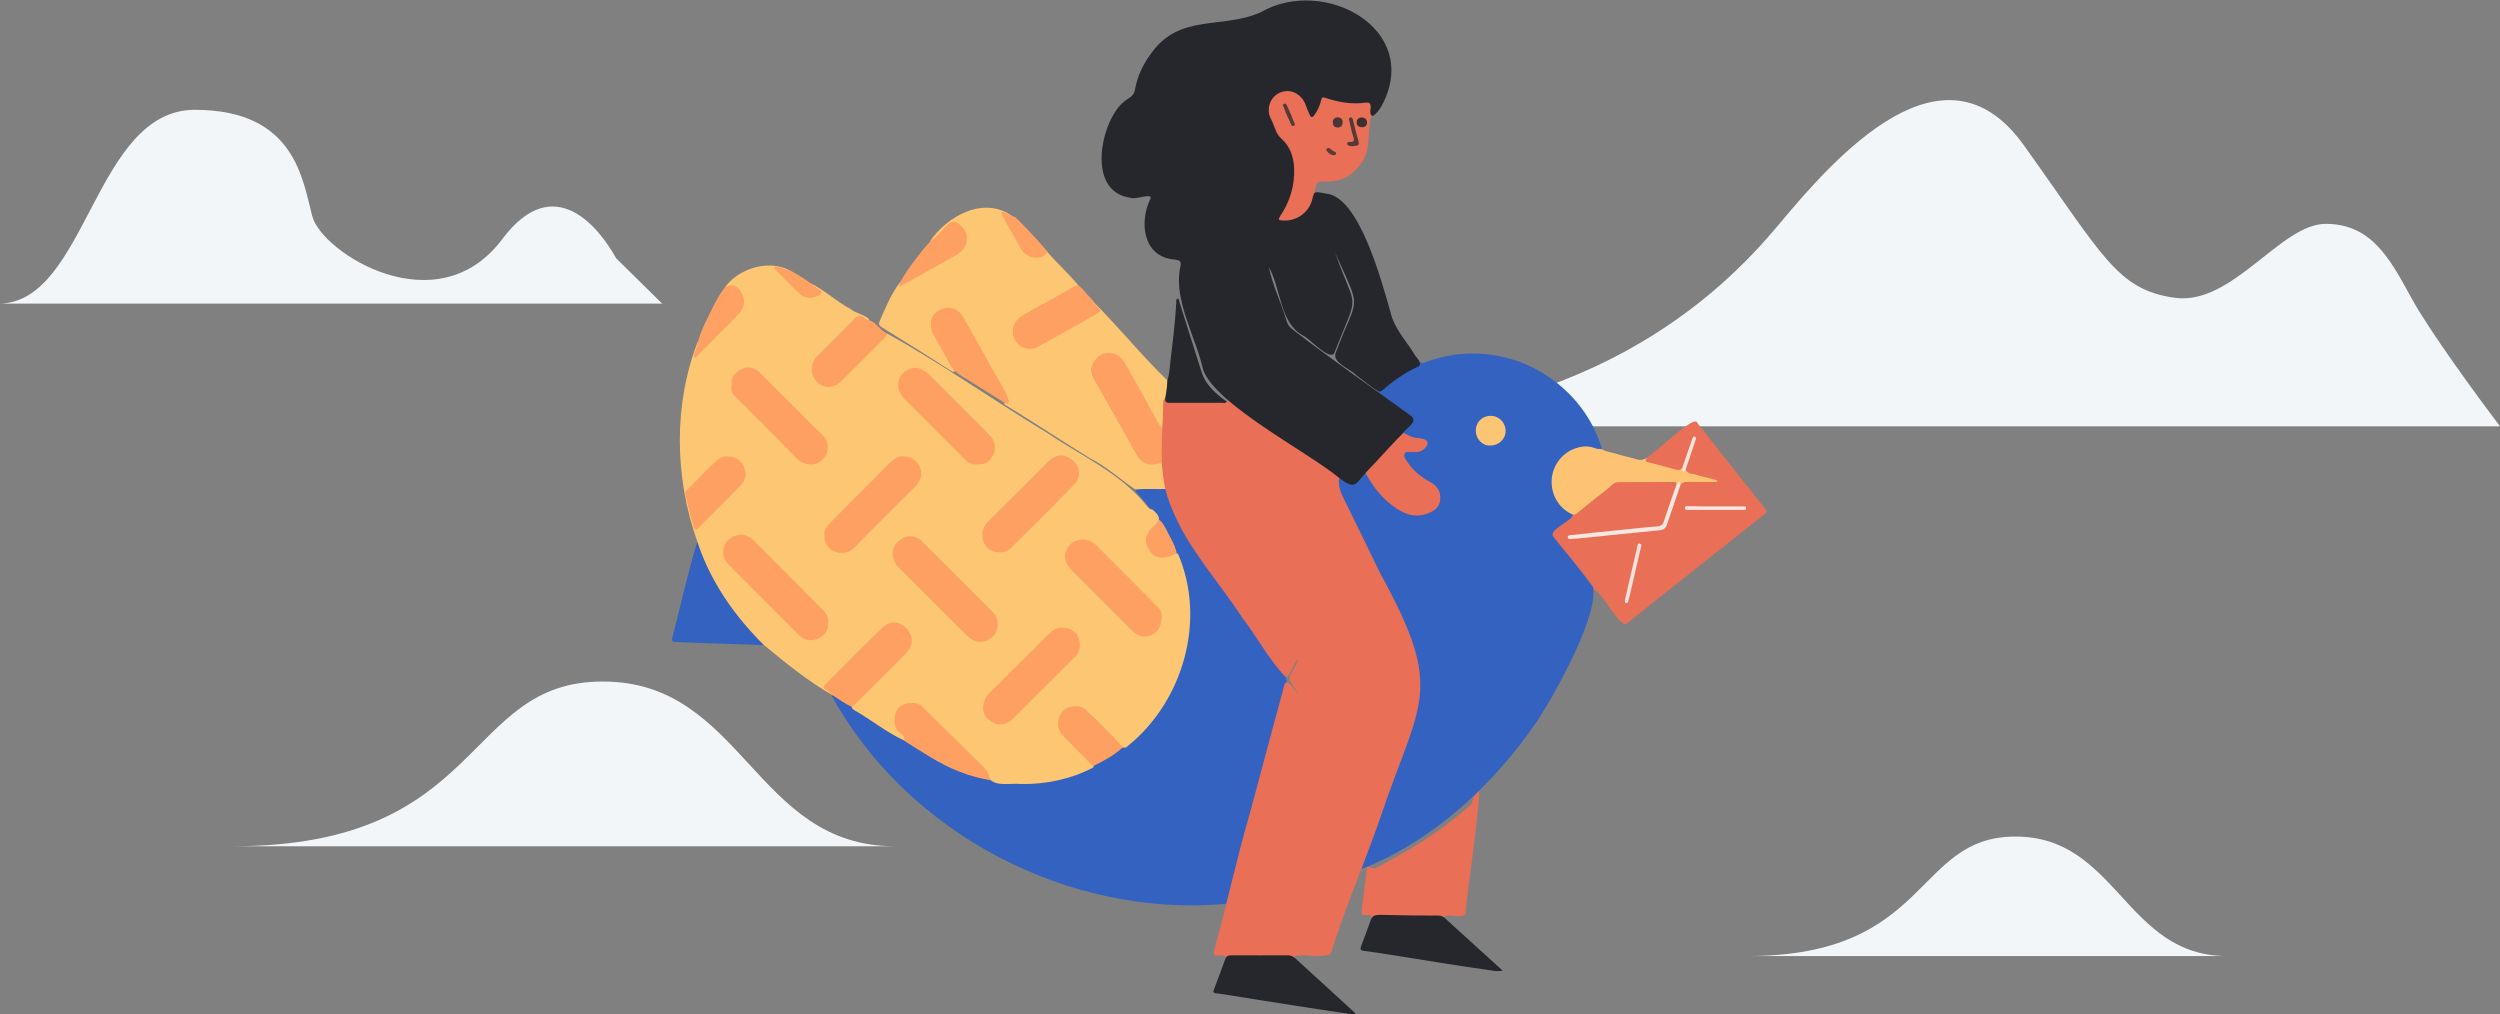 <svg width="774" height="314" viewBox="0 0 774 314" fill="none" xmlns="http://www.w3.org/2000/svg">
<rect x="0" y="0" width="774" height="314" fill="#808080" stroke="none"/>
<path d="M550.896 69.308C533.067 90.703 491.627 132 402 132H774C767.093 122.878 751.931 102.147 746.534 92.196C739.788 79.757 734.005 69.308 720.031 69.308C706.057 69.308 691.119 94.683 673.29 92.196C655.461 89.708 651.124 79.259 626.549 44.928C601.974 10.596 568.725 47.913 550.896 69.308Z" fill="#F3F6F9"/>
<path d="M60.338 34C29.232 34 26.983 93.298 0 94H205L190.759 79.965C185.762 70.959 171.72 52.386 155.53 74C135.292 101.018 99.689 78.21 96.691 66.983C93.693 55.754 91.444 34 60.338 34Z" fill="#F3F6F9"/>
<path d="M624 259C592.5 259 598 296 541 296H689.5C658 296 655.5 259 624 259Z" fill="#F3F6F9"/>
<path d="M186.604 211C143.11 211 150.704 262 72 262H277.045C233.551 262 230.099 211 186.604 211Z" fill="#F3F6F9"/>
<g clip-path="url(#clip0)">
<path d="M423.179 268.544C424.266 268 425.3 269.415 426.333 268.598C429.813 266.747 433.185 264.788 436.61 262.828C443.245 258.908 449.444 254.39 455.208 249.273C455.426 249.055 455.698 248.783 455.752 248.511C455.915 246.932 456.948 245.898 458.036 244.863C457.22 257.547 454.991 270.123 453.686 282.752C453.468 284.821 447.595 282.48 446.997 284.059C441.341 284.113 435.468 283.95 429.759 283.787C427.91 283.732 426.007 283.406 424.484 284.821C424.919 283.678 424.593 283.242 423.288 283.297C421.547 283.351 421.493 283.297 421.656 281.555C422.037 277.145 422.853 272.845 423.179 268.544Z" fill="#E97057"/>
<path d="M424.429 284.767C424.973 283.188 426.224 283.242 427.637 283.242C433.565 283.406 439.492 283.46 445.419 283.46C446.018 283.46 446.507 283.678 446.996 283.95C453.087 289.448 459.123 295.001 465.213 300.499C463.31 300.935 461.624 300.39 459.939 300.173C455.316 299.574 450.749 298.812 446.126 298.104C440.906 297.287 435.685 296.416 430.465 295.6C427.746 295.164 425.027 294.729 422.308 294.402C421.112 294.239 421.057 293.858 421.438 292.824C422.471 290.211 423.396 287.489 424.429 284.767Z" fill="#25272D"/>
<path d="M421.547 268.98C425.408 255.86 430.792 243.176 435.142 230.22C441.015 217.427 440.852 203.436 433.565 191.242C429.704 183.457 425.952 175.618 422.146 167.779C420.079 161.791 412.956 153.571 414.533 147.528C420.188 150.903 417.85 150.468 422.635 146.167C435.795 167.942 450.423 157.272 443.843 150.522C440.417 148.072 436.447 146.004 434.707 141.921C432.858 137.62 441.559 141.376 441.45 137.076C440.254 135.007 436.121 136.422 434.109 133.809C434.762 132.013 439.166 130.38 436.284 128.692C433.021 126.406 430.031 123.629 426.605 121.615C426.333 121.234 426.496 121.016 426.877 120.853C427.91 120.799 428.399 119.928 429.052 119.329C432.043 116.825 435.251 114.756 438.786 113.177C439.275 112.96 439.547 112.579 439.601 112.034C440.254 112.633 440.961 112.306 441.613 112.034C447.541 109.911 453.631 108.986 459.939 109.639C476.47 111.109 491.207 122.922 495.938 138.872C495.177 139.253 494.416 139.199 493.709 138.872C482.887 135.116 475.6 152.101 485.824 158.143C486.911 158.688 487.564 159.831 486.313 160.593C485.225 162.172 479.788 164.132 481.473 166.2C485.389 170.827 488.978 175.727 492.839 180.409C496.373 188.52 480.984 215.63 475.709 223.524C462.549 242.632 444.713 259.399 423.233 268.381C422.635 268.653 422.091 268.816 421.547 268.98Z" fill="#3362C1"/>
<path d="M456.893 133.211C456.947 130.653 458.959 128.693 461.515 128.747C464.179 128.747 466.191 130.925 466.137 133.538C466.083 136.042 463.907 138.002 461.243 137.947C458.796 137.947 456.893 135.824 456.893 133.211Z" fill="#FBC573"/>
<path d="M493.981 182.859C490.011 177.088 485.335 171.753 480.984 166.255C479.081 164.023 486.531 161.573 487.02 159.287C491.969 156.13 495.939 150.849 501.376 148.835C506.869 148.835 512.361 148.835 517.799 148.835C519.213 148.835 519.376 149.053 519.213 150.414C517.146 154.388 517.364 163.315 511.98 163.642C503.443 164.404 494.797 165.003 486.368 166.31C495.449 165.874 504.53 164.622 513.612 163.805C517.038 163.207 518.017 153.244 519.865 150.141C521.932 147.365 527.261 149.434 530.415 148.78C516.385 145.623 523.019 146.331 524.379 135.715C522.802 138.274 522.258 146.44 518.832 145.677C517.418 144.915 506.978 143.935 509.86 141.649C512.198 140.56 524.868 127.931 525.466 130.925C532.373 139.635 539.279 148.345 546.131 157.055C547.218 158.416 547.273 158.47 545.913 159.505C531.938 170.61 517.908 181.607 503.987 192.767C502.029 195.543 496.374 183.893 493.981 182.859Z" fill="#E97057"/>
<path d="M518.941 150.305C519.159 149.542 519.05 149.216 518.071 149.216C512.416 149.27 506.76 149.216 501.105 149.27C499.637 149.27 498.766 150.522 497.733 151.339C494.525 153.789 491.371 156.347 488.217 158.906C487.836 159.232 487.456 159.396 486.966 159.341C482.725 157.49 480.278 153.408 480.386 148.889C480.495 144.643 483.16 140.451 487.619 138.873C489.74 138.11 491.697 137.947 493.818 138.764C494.471 139.036 495.232 138.981 495.939 139.09C497.244 139.907 498.821 139.961 500.235 140.451C502.41 141.159 504.748 141.594 506.923 142.248C508.065 142.629 508.935 142.248 509.914 141.758C509.316 142.411 509.316 142.901 510.349 143.119C513.177 143.826 516.059 144.643 518.887 145.405C519.866 145.677 520.627 145.351 521.062 144.371C521.497 144.643 521.116 145.514 521.878 145.46C522.639 146.929 524.162 146.603 525.358 147.038C527.424 147.8 529.708 147.909 531.829 148.889C531.394 149.379 530.905 149.216 530.524 149.216C527.751 149.216 525.032 149.27 522.258 149.216C521.279 149.216 520.627 149.434 520.192 150.25C519.757 149.488 519.376 150.468 518.941 150.305Z" fill="#FDC372"/>
<path d="M518.942 150.305C519.051 150.196 519.214 150.087 519.323 149.923C519.486 149.651 519.486 149.107 519.975 149.27C520.465 149.434 520.193 149.869 520.247 150.196C518.888 154.224 517.474 158.253 516.114 162.335C515.734 163.533 515.027 164.077 513.722 164.186C506 164.894 498.278 165.765 490.556 166.527C489.197 166.69 487.837 166.745 486.532 166.854C486.097 166.908 485.499 167.017 485.39 166.418C485.281 165.711 485.988 165.711 486.423 165.656C488.816 165.384 491.154 165.166 493.547 164.894C498.767 164.35 503.933 163.86 509.154 163.315C510.459 163.206 511.764 163.043 513.069 162.989C514.157 162.934 514.755 162.499 515.136 161.41C516.332 157.763 517.637 154.006 518.942 150.305Z" fill="#FBE7E2"/>
<path d="M503.062 185.798C503.498 183.947 503.933 182.042 504.368 180.137C505.183 176.544 506.053 172.951 506.869 169.358C506.978 168.814 506.978 168.106 507.739 168.324C508.392 168.487 508.12 169.086 508.011 169.576C507.032 173.767 506.053 178.014 505.075 182.205C504.803 183.457 504.476 184.764 504.15 186.016C504.041 186.397 503.987 186.724 503.498 186.724C503.063 186.724 503.117 186.288 503.062 185.798Z" fill="#FAE1DC"/>
<path d="M531.122 156.783C533.95 156.783 536.723 156.783 539.551 156.783C539.986 156.783 540.584 156.619 540.584 157.327C540.584 158.035 539.986 157.871 539.551 157.871C533.95 157.871 528.294 157.871 522.693 157.871C522.258 157.871 521.66 157.926 521.66 157.273C521.66 156.565 522.258 156.728 522.693 156.728C525.467 156.783 528.294 156.783 531.122 156.783Z" fill="#FCE7E1"/>
<path d="M521.878 145.405C521.606 145.568 521.497 146.113 521.008 145.841C520.682 145.623 520.899 145.296 520.953 144.97C521.008 144.752 521.008 144.534 521.008 144.316C521.987 141.486 522.966 138.655 523.944 135.824C524.053 135.497 524.216 134.953 524.76 135.225C525.249 135.443 525.086 135.878 524.923 136.314C523.944 139.308 522.911 142.357 521.878 145.405Z" fill="#FAE3DD"/>
<path d="M398.326 211.164C392.127 234.028 386.091 256.947 379.729 279.811C331.114 284.275 280.976 258.254 257.43 215.302C259.333 215.302 262.106 217.588 263.683 218.84C268.741 222.542 274.178 225.591 279.399 229.02C285.326 231.307 290.166 236.152 296.311 238.22C299.574 239.853 303.326 240.126 306.534 241.541C341.337 248.346 373.747 216.282 367.113 181.278C365.318 170.445 359.336 160.482 351.941 152.534C349.276 150.139 360.478 150.792 361.185 151.446C364.72 165.382 374.78 175.997 382.556 187.647C386.2 192.873 389.789 198.099 393.486 203.271C394.792 205.938 398.381 208.116 398.326 211.164Z" fill="#3362C1"/>
<path d="M215.885 167.668C220.453 179.699 227.957 190.369 236.386 199.732C227.25 199.351 218.114 199.188 209.033 198.752C208.163 198.752 207.891 198.371 208.108 197.609C210.719 187.647 212.894 177.521 215.885 167.668Z" fill="#3362C1"/>
<path d="M215.885 167.668C208.816 147.799 208.435 125.098 216.157 105.446C216.81 107.133 215.396 108.331 215.178 110.291C218.659 105.935 229.698 98.151 229.97 93.306C229.806 90.312 227.251 87.644 224.314 89.114C228.556 83.126 237.8 80.241 244.434 83.67C243.184 84.487 241.824 82.908 240.519 82.963C240.247 83.453 240.628 83.616 240.845 83.779C244.435 86.501 247.371 93.251 252.7 91.4C255.909 90.148 251.069 89.277 250.96 87.699C255.31 89.822 259.008 93.36 263.358 95.701C264.609 96.899 268.905 97.824 269.177 99.185C267.6 99.566 266.404 97.062 264.935 98.859C261.075 102.724 257.268 106.534 253.407 110.399C250.634 113.23 251.504 117.966 255.365 119.218C259.117 120.307 261.292 116.551 263.685 114.373C267.274 110.617 271.298 107.188 274.561 103.214C291.473 112.523 307.623 124.009 324.318 134.08C334.813 141.211 346.994 146.492 355.042 156.618C355.477 157.216 355.966 157.706 356.782 157.761C361.459 161.463 356.836 162.551 355.422 166.144C354.607 168.757 356.728 172.024 359.501 172.241C361.404 172.895 363.036 170.88 364.721 171.479C373.531 191.894 366.353 217.044 349.278 230.871C348.353 231.96 347.211 231.47 346.504 230.436C341.828 227.17 336.716 216.445 330.245 219.875C323.393 225.645 334.432 231.579 337.749 235.934C338.184 236.37 338.946 236.751 338.456 237.622C331.659 241.215 323.828 242.848 316.161 242.739C313.115 242.358 308.167 243.719 306.209 240.942C305.992 239.581 305.176 238.547 304.252 237.622C297.944 231.361 291.744 225.046 285.328 218.949C280.869 215.139 274.724 221.508 278.422 225.917C278.911 226.952 281.467 228.149 280.216 229.347C274.832 227.061 269.993 222.978 264.772 220.038C264.337 219.766 263.793 219.494 263.685 218.895C266.621 213.995 283.098 202.455 281.793 197.555C281.14 192.928 275.431 191.785 272.712 195.323C267.383 200.658 262.108 205.939 256.779 211.274C254.06 213.397 257.812 213.233 257.866 215.302C250.307 211.001 243.184 205.231 236.495 199.678C227.305 190.641 219.855 179.863 215.885 167.668Z" fill="#FDC672"/>
<path d="M224.313 89.115C226.162 87.699 228.174 88.189 229.479 90.475C230.73 92.653 230.676 95.103 228.881 97.008C226.108 99.948 223.171 102.779 220.343 105.664C218.821 107.188 217.407 108.712 215.884 110.182C215.667 110.4 215.395 110.89 215.014 110.672C214.634 110.4 214.797 109.91 214.96 109.529C215.449 108.168 216.048 106.861 216.211 105.392C217.135 102.125 218.712 99.131 220.235 96.083C221.377 93.687 222.627 91.292 224.313 89.115Z" fill="#FEA162"/>
<path d="M250.96 87.698C251.775 88.515 252.754 89.059 253.733 89.658C254.603 90.203 254.603 90.801 253.787 91.291C251.775 92.543 249.328 92.543 247.534 90.91C244.978 88.569 242.64 86.065 240.247 83.615C240.03 83.398 239.54 83.18 239.758 82.745C239.975 82.309 240.519 82.527 240.9 82.581C242.15 82.799 243.184 83.67 244.489 83.615C246.664 84.868 248.893 86.12 250.96 87.698Z" fill="#FEA162"/>
<path d="M256.343 192.819C256.561 195.051 255.364 196.575 253.679 197.501C251.34 198.753 249.056 198.317 247.371 196.63C240.084 189.39 232.851 182.095 225.565 174.8C223.988 173.221 223.335 170.989 224.423 168.594C225.238 166.852 227.631 165.382 229.643 165.546C231.003 165.655 232.253 166.253 233.232 167.233C240.41 174.419 247.588 181.55 254.712 188.791C255.799 189.88 256.561 191.186 256.343 192.819Z" fill="#FEA062"/>
<path d="M281.685 166.036C283.153 165.981 284.349 166.58 285.328 167.505C292.669 174.8 300.011 182.149 307.352 189.499C309.038 191.186 309.364 193.418 308.439 195.596C307.624 197.392 305.34 198.862 303.273 198.699C301.914 198.59 300.663 198.045 299.684 197.065C295.225 192.602 290.766 188.138 286.307 183.728C283.697 181.115 281.087 178.448 278.422 175.889C275.159 172.732 275.812 167.995 280.325 166.253C280.76 166.036 281.25 166.09 281.685 166.036Z" fill="#FEA062"/>
<path d="M302.511 143.77C300.934 143.987 299.683 143.225 298.595 142.082C292.451 135.931 286.306 129.779 280.161 123.627C277.986 121.45 277.496 119.272 278.747 116.55C279.454 115.026 282.554 113.284 284.511 114.046C285.925 114.591 287.121 115.353 288.155 116.442C294.136 122.43 300.118 128.418 306.1 134.406C308.221 136.529 308.764 139.306 306.915 141.81C305.882 143.28 304.414 143.879 302.511 143.77Z" fill="#FEA062"/>
<path d="M309.364 170.989C306.319 170.989 304.307 168.866 304.144 166.035C304.035 164.075 304.742 162.605 306.156 161.244C312.301 155.202 318.337 149.105 324.427 143.008C326.167 141.266 328.234 140.34 330.626 141.538C334.161 143.28 335.357 147.09 332.475 150.085C326.059 156.726 319.479 163.204 312.899 169.737C311.92 170.662 310.669 171.152 309.364 170.989Z" fill="#FEA062"/>
<path d="M226.543 119.273C226.054 116.932 227.522 115.462 229.153 114.482C231.328 113.23 233.558 113.665 235.352 115.462C239.159 119.218 242.911 122.974 246.663 126.731C249.273 129.344 251.829 132.011 254.548 134.57C257.702 137.618 256.288 141.973 252.971 143.443C251.285 144.205 248.403 143.661 246.935 142.191C244.542 139.796 242.204 137.346 239.811 134.951C235.951 131.086 232.09 127.221 228.229 123.355C227.032 122.321 226.054 121.069 226.543 119.273Z" fill="#FEA062"/>
<path d="M359.61 191.35C359.61 194.289 357.87 196.576 355.151 197.011C352.867 197.392 351.235 196.031 349.767 194.507C344.819 189.553 339.924 184.654 334.976 179.7C333.671 178.393 332.311 177.141 331.115 175.726C329.755 174.093 329.212 172.133 330.299 170.064C331.278 168.213 332.746 167.125 335.03 167.07C336.934 167.016 338.347 167.778 339.598 169.03C345.471 174.909 351.398 180.789 357.217 186.722C358.576 188.029 360.099 189.39 359.61 191.35Z" fill="#FEA062"/>
<path d="M255.256 165.763C255.038 163.749 256.397 162.497 257.594 161.299C261.781 157.053 266.023 152.861 270.21 148.669C272.385 146.492 274.451 144.096 276.898 142.137C278.421 140.885 281.412 141.048 283.098 142.409C284.838 143.824 285.762 146.111 284.838 148.452C284.457 149.377 283.913 150.085 283.261 150.738C277.007 156.998 270.645 163.204 264.5 169.574C261.89 172.296 256.669 171.533 255.419 167.559C255.256 166.906 255.31 166.362 255.256 165.763Z" fill="#FEA062"/>
<path d="M329.05 194.343C331.17 194.343 333.4 195.649 333.944 197.5C334.542 199.569 334.542 201.638 332.802 203.38C326.385 209.749 320.077 216.118 313.66 222.487C311.594 224.502 308.984 224.937 306.808 223.358C304.416 221.671 303.872 219.82 304.796 216.935C305.34 215.193 306.972 213.941 308.277 212.634C310.289 210.62 312.301 208.606 314.313 206.591C316.325 204.632 318.337 202.672 320.295 200.712C322.035 199.024 323.612 197.119 325.515 195.595C326.983 194.506 327.201 194.343 329.05 194.343Z" fill="#FEA062"/>
<path d="M263.685 218.84C261.564 217.861 259.661 216.5 257.703 215.193C257.159 214.594 256.616 214.05 255.854 213.669C254.984 213.233 254.767 212.689 255.528 211.872C261.401 206.047 267.165 200.059 273.147 194.343C276.192 191.404 280.053 192.765 281.684 196.085C282.609 197.936 282.446 200.223 280.76 201.965C275.322 207.408 269.884 212.852 264.446 218.296C264.174 218.459 263.902 218.677 263.685 218.84Z" fill="#FEA062"/>
<path d="M306.591 241.541C299.957 240.453 293.866 237.948 288.157 234.464C285.546 232.886 282.991 231.253 280.38 229.619C280.217 229.51 280.163 229.347 280.054 229.184C280.163 227.877 279.021 227.224 278.314 226.625C276.248 224.883 276.628 220.419 278.532 218.841C280.272 217.371 283.752 217.099 285.492 218.732C287.45 220.583 289.299 222.542 291.202 224.393C294.682 227.768 298.162 231.198 301.588 234.628C302.295 235.335 303.002 236.043 303.709 236.751C305.123 238.003 306.374 239.473 306.591 241.541Z" fill="#FEA062"/>
<path d="M269.123 99.131C271.189 99.838 272.222 101.853 274.017 102.887C274.18 102.996 274.398 103.105 274.561 103.214C274.615 103.758 274.343 104.139 273.963 104.52C269.395 109.038 264.936 113.666 260.313 118.13C256.942 121.396 252.755 119.491 251.613 116.061C250.906 113.992 251.395 111.815 253.135 110.127C257.051 106.262 260.966 102.343 264.827 98.423C265.588 97.661 266.349 97.552 267.22 98.151C267.818 98.532 268.361 99.076 269.123 99.131Z" fill="#FEA062"/>
<path d="M225.293 141.32C227.685 141.32 229.262 142.409 230.241 144.369C231.329 146.546 230.894 148.615 229.317 150.248C224.966 154.767 220.453 159.176 216.048 163.64C215.45 164.239 215.069 164.021 214.852 163.368C213.764 159.884 212.948 156.345 212.133 152.807C212.078 152.426 212.187 152.208 212.459 151.936C215.831 148.724 218.876 145.185 222.41 142.191C223.335 141.429 224.368 141.32 225.293 141.32Z" fill="#FEA062"/>
<path d="M347.646 231.361C344.927 233.865 341.719 235.607 338.402 237.186C335.357 234.138 332.311 231.089 329.321 228.04C327.363 226.081 326.982 223.522 328.396 221.018C329.919 218.35 334.323 217.969 336.118 219.711C340.088 223.522 344.003 227.333 347.646 231.361Z" fill="#FEA062"/>
<path d="M358.576 160.646C360.153 161.789 360.86 163.585 361.73 165.218C362.763 167.233 363.96 169.192 364.34 171.479C363.579 171.315 363.09 171.914 362.492 172.132C359.338 173.275 356.891 172.459 355.585 169.954C354.443 167.831 354.335 166.198 356.292 163.803C357.054 162.823 358.522 162.224 358.576 160.646Z" fill="#FEA062"/>
<path d="M361.24 151.392C358.031 151.501 354.768 151.228 351.506 151.555C346.829 148.398 342.533 144.424 337.367 141.811C328.83 136.585 320.455 130.977 311.863 125.751C311.428 125.479 310.776 125.425 310.939 124.608C314.637 124.771 299.084 101.907 298.105 98.75C295.658 92.871 286.305 96.3 288.806 102.506C290.819 106.752 293.537 110.835 295.713 114.918C295.06 115.354 294.571 114.918 294.136 114.646C287.447 110.291 280.65 106.045 273.852 101.853C273.145 101.363 271.786 100.819 272.221 99.73C274.015 95.538 275.81 91.129 278.583 87.481C278.801 87.753 278.801 88.243 279.453 87.862C283.912 84.378 300.335 79.043 298.867 73.218C298.649 71.095 295.55 67.666 293.537 69.843C291.58 71.368 290.112 74.253 287.773 74.96C293.102 66.849 304.794 60.425 313.603 67.067C312.516 67.611 311.7 66.305 310.667 66.196C311.374 69.68 314.582 72.946 315.942 76.43C317.627 79.805 321.869 80.295 324.207 77.954C327.524 81.765 331.44 85.249 334.485 89.114C333.289 88.679 332.364 89.169 331.331 89.713C326.437 93.252 316.975 95.974 314.038 100.927C312.461 105.065 316.975 109.148 320.945 107.079C324.207 105.337 327.416 103.432 330.624 101.635C333.234 100.22 335.79 98.641 338.4 97.226C340.249 96.246 340.249 96.191 338.89 94.722C338.509 94.286 337.802 93.959 338.237 93.143C346.231 101.091 353.355 110.019 361.457 117.803C361.294 119.709 361.185 121.941 360.478 123.683C360.315 126.568 360.37 129.616 359.935 132.611C359.01 132.992 358.793 132.229 358.466 131.631C354.768 125.261 351.288 118.729 347.59 112.36C344.436 106.154 334.974 111.87 338.944 117.531C343.294 125.153 347.59 132.828 351.886 140.45C353.3 142.899 355.53 143.825 358.194 143.063C359.445 142.682 359.608 142.845 359.935 144.533C360.261 146.873 361.022 149.105 361.24 151.392Z" fill="#FDC673"/>
<path d="M338.454 93.143C338.509 94.014 339.324 94.395 339.814 94.94C341.01 96.246 341.065 96.246 339.488 97.172C337.802 98.152 336.062 99.132 334.376 100.111C329.917 102.616 325.458 105.12 320.944 107.569C319.694 108.277 316.811 108.114 315.506 106.807C313.712 105.12 313.277 103.16 313.821 101.091C314.364 98.968 315.996 97.988 317.682 97.063C322.521 94.341 327.415 91.674 332.255 88.897C333.234 88.298 333.941 88.244 334.702 89.061C335.137 89.55 335.627 89.986 336.062 90.476C336.714 91.456 337.693 92.163 338.454 93.143Z" fill="#FEA062"/>
<path d="M287.882 74.961C289.731 73.491 291.362 71.803 292.885 70.007C294.897 67.72 296.474 68.646 298.106 70.551C300.553 73.382 299.356 77.138 296.093 78.935C290.547 82.038 284.946 85.141 279.399 88.298C279.127 88.461 278.855 88.57 278.475 88.734C278.529 88.244 278.583 87.862 278.638 87.481C280.922 83.344 283.858 79.642 286.849 75.995C287.175 75.614 287.556 75.287 287.882 74.961Z" fill="#FEA062"/>
<path d="M324.316 77.9C323.664 79.261 322.087 79.969 320.401 79.751C318.389 79.534 316.921 78.608 315.942 76.757C314.147 73.436 312.244 70.17 310.395 66.849C310.232 66.523 309.743 66.142 310.178 65.761C310.558 65.434 310.993 65.652 311.428 65.924C312.135 66.359 312.897 66.849 313.767 67.013C314.256 67.067 314.528 67.448 314.854 67.72C318.171 70.987 321.325 74.416 324.316 77.9Z" fill="#FEA162"/>
<path d="M360.151 144.587C359.879 143.117 359.227 143.281 357.922 143.662C355.746 144.261 353.354 143.39 351.994 140.94C348.568 134.897 345.197 128.8 341.771 122.703C340.52 120.526 339.106 118.457 338.182 116.062C337.529 114.374 338.019 112.904 338.998 111.543C340.194 109.856 341.88 109.039 344 109.311C346.828 109.638 347.97 111.87 349.166 113.938C351.668 118.294 354.061 122.757 356.508 127.167C357.378 128.746 358.248 130.324 359.118 131.849C359.335 132.284 359.662 132.611 360.151 132.611C359.934 136.585 359.716 140.613 360.151 144.587Z" fill="#FEA062"/>
<path d="M311.047 124.717C306.316 121.778 301.64 118.838 296.909 115.898C296.474 115.626 296.148 115.299 295.767 114.973C294.244 113.612 293.592 111.706 292.613 110.019C291.362 107.787 290.057 105.555 288.861 103.323C287.447 100.547 288.317 97.28 290.764 96.028C293.864 94.45 296.691 95.429 298.268 98.26C302.564 105.827 306.751 113.503 311.102 121.015C311.591 121.832 311.809 122.757 312.189 123.628C312.353 124.064 312.516 124.554 312.189 124.88C311.809 125.207 311.428 124.663 311.047 124.717Z" fill="#FEA062"/>
<path d="M381.468 124.283C391.691 132.938 404.307 139.144 414.639 147.745C413.987 151.175 415.89 153.951 417.249 156.837C420.567 163.696 423.992 170.555 427.31 177.469C447.647 214.541 439.654 216.501 427.201 253.573C422.742 266.421 417.358 278.887 413.117 291.844C412.573 293.096 412.627 294.838 411.431 295.6C408.494 296.416 404.851 295.545 401.751 295.818C401.208 295.818 400.773 295.763 400.827 296.525C393.758 296.09 386.58 296.09 379.51 296.525C378.803 294.402 374.453 297.886 376.139 293.422C379.891 279.758 382.827 266.04 386.797 252.376C390.277 239.202 393.921 226.082 397.401 212.963C398.217 208.716 400.338 213.616 401.86 214.65C397.238 208.063 399.739 210.513 401.969 203.871C400.392 205.613 399.957 208.281 398.162 209.751C392.888 204.361 389.244 197.175 384.513 191.133C377.281 179.973 367.873 170.011 362.87 157.599C358.139 147.038 359.988 135.715 360.151 124.609C360.151 124.228 360.043 123.684 360.749 123.738C361.239 124.119 361.783 124.391 362.49 124.391C368.798 124.337 375.323 124.228 381.468 124.283Z" fill="#E97057"/>
<path d="M379.511 296.47C379.892 295.926 380.435 295.763 381.142 295.763C387.07 295.763 392.997 295.817 398.87 295.763C399.686 295.763 400.229 296.144 400.828 296.525C407.081 302.241 413.389 307.957 419.751 313.836C418.936 314.163 418.283 313.999 417.631 313.891C411.921 313.02 406.211 312.203 400.501 311.278C394.139 310.298 387.722 309.263 381.36 308.229C379.728 307.957 378.151 307.739 376.52 307.521C375.867 307.467 375.487 307.304 375.759 306.541C377.064 303.166 378.315 299.791 379.511 296.47Z" fill="#25272D"/>
<path d="M434.109 133.863C434.925 134.244 435.74 134.571 436.556 135.006C437.861 135.769 439.384 135.496 440.743 135.932C442.103 136.367 442.375 137.293 441.505 138.382C440.689 139.362 439.71 140.015 438.351 139.96C437.916 139.96 437.426 139.906 436.991 139.96C436.23 140.015 435.305 139.634 434.87 140.45C434.435 141.321 435.142 142.083 435.577 142.791C437.372 145.622 439.873 147.636 442.755 149.215C445.257 150.576 446.181 152.481 445.855 154.985C445.637 156.673 444.55 157.762 443.136 158.469C439.329 160.429 435.795 159.721 432.369 157.435C428.073 154.604 425.028 150.739 422.689 146.221C423.505 144.697 424.865 143.717 425.952 142.519C428.617 139.579 431.173 136.531 434.109 133.863Z" fill="#E97057"/>
<path d="M361.459 117.641C362.057 115.844 362.111 113.993 362.329 112.197C363.036 106.045 363.852 99.894 364.178 93.688C364.178 93.252 364.069 92.599 364.558 92.49C365.157 92.381 364.994 93.143 365.157 93.524C367.495 100.819 369.725 108.059 372.063 115.354C373.15 118.675 375.543 121.016 378.153 123.139C378.697 123.574 379.241 123.955 379.785 124.336C379.458 124.935 378.915 124.717 378.48 124.717C373.042 124.717 367.604 124.717 362.22 124.717C361.405 124.717 360.752 124.663 360.752 123.629C360.752 123.52 360.752 123.411 360.806 123.302C361.024 122.159 361.133 121.016 361.296 119.872C361.296 119.165 361.405 118.403 361.459 117.641Z" fill="#25272D"/>
<path d="M410.508 59.936C420.894 60.753 427.855 87.591 430.465 96.519C431.607 101.581 435.033 105.12 437.643 109.257C438.187 110.564 441.069 112.687 438.785 113.612C434.87 115.463 431.335 117.913 428.127 120.744C427.746 121.07 427.311 121.288 426.767 121.179C424.32 119.764 422.254 117.858 419.97 116.225C418.23 114.265 412.411 112.36 413.499 109.312C420.514 90.53 421.764 97.226 413.335 78.173C419.97 97.172 421.057 89.224 413.281 108.822C412.302 112.632 405.342 104.63 403.384 103.868C396.206 100.003 396.587 89.278 392.834 82.691C393.976 88.298 396.75 93.906 398.381 99.513C398.762 100.71 399.523 101.527 400.502 102.235C412.357 111.38 424.592 119.818 436.61 128.583C439.492 130.488 435.359 132.393 434.326 134.135C430.628 137.837 427.202 141.811 423.559 145.567C419.48 149.705 420.024 152.1 414.477 147.854C404.254 139.525 376.358 125.262 372.497 114.483C370.267 104.467 363.307 92.98 365.373 82.909C365.808 80.949 365.591 80.623 363.633 80.35C353.953 79.588 352.594 68.973 356.129 61.624C357.216 59.501 351.452 61.95 350.092 61.242C337.531 59.609 340.141 42.026 345.47 34.296C346.503 32.717 347.809 31.41 349.44 30.43C350.582 29.777 351.18 28.906 351.398 27.709C352.159 23.408 354.008 19.652 356.618 16.222C365.427 4.137 378.642 9.091 390.387 3.756C409.855 -7.459 440.362 8.927 427.855 32.608C427.365 33.642 424.266 37.943 424.048 34.84C423.776 32.172 423.831 32.227 421.057 32.39C417.631 32.608 414.314 31.955 411.052 30.975C409.855 30.594 409.42 30.975 409.148 32.064C404.907 43.169 405.287 30.158 400.393 28.961C396.369 27.219 391.801 31.791 393.596 35.874C394.629 38.052 395.118 40.61 396.804 42.407C403.547 48.831 401.535 59.501 397.022 66.632C394.901 69.408 404.961 67.775 406.049 61.406C406.103 58.63 408.713 59.664 410.508 59.936Z" fill="#25272D"/>
<path d="M407.136 59.447C406.429 60.318 406.429 61.461 406.049 62.495C404.743 66.034 401.318 68.592 396.913 68.266C395.716 68.157 395.771 67.83 396.315 66.959C399.36 62.441 400.882 57.487 400.665 52.043C400.502 48.504 399.414 45.347 396.695 42.897C395.118 41.536 394.738 39.522 393.922 37.726C393.487 36.746 392.889 35.82 392.834 34.731C392.562 31.574 394.466 28.961 397.402 28.308C400.23 27.709 403.112 29.451 404.2 32.391C404.58 33.48 405.015 34.568 405.505 35.603C405.831 36.365 406.266 36.528 406.864 35.711C407.897 34.296 408.659 32.717 409.039 30.975C409.203 30.159 409.529 29.995 410.236 30.268C414.314 31.629 418.447 32.391 422.743 31.792C423.939 31.629 424.374 32.01 424.374 33.207C424.374 34.078 423.885 35.113 424.755 35.875C424.972 35.875 424.972 35.929 424.864 36.093C424.102 36.528 424.157 37.29 424.102 37.998C423.776 40.665 423.776 43.387 423.341 46.109C422.634 50.355 418.556 54.765 414.314 55.799C412.628 56.235 410.943 56.289 409.203 56.235C408.169 56.18 407.517 56.507 407.517 57.596C407.462 58.194 406.755 58.739 407.136 59.447Z" fill="#E97057"/>
<path d="M418.61 45.291C418.338 45.237 418.012 45.237 417.74 45.128C417.414 45.019 417.033 44.856 417.087 44.42C417.142 44.039 417.468 43.931 417.794 43.931C419.317 44.094 419.371 43.441 418.936 42.188C418.392 40.61 418.12 38.977 417.74 37.398C417.631 36.962 417.468 36.472 418.12 36.364C418.61 36.255 418.773 36.69 418.882 37.126C419.426 39.303 419.915 41.481 420.568 43.604C420.948 44.856 420.513 45.128 419.426 45.183C419.208 45.183 418.936 45.237 418.61 45.291Z" fill="#543937"/>
<path d="M400.882 38.378C400.882 38.704 400.719 38.922 400.447 38.977C400.066 39.14 399.849 38.868 399.74 38.541C399.251 37.452 398.707 36.364 398.217 35.22C397.945 34.567 397.728 33.859 397.456 33.206C397.293 32.825 396.912 32.498 397.456 32.172C398 31.845 398.272 32.335 398.489 32.771C398.979 33.805 399.414 34.894 399.903 35.983C400.175 36.853 400.556 37.616 400.882 38.378Z" fill="#553A37"/>
<path d="M414.206 36.31C415.076 36.418 415.674 36.8 415.674 37.888C415.674 38.977 415.076 39.521 414.043 39.467C413.064 39.467 412.629 38.759 412.629 37.834C412.629 36.854 413.227 36.364 414.206 36.31Z" fill="#4B3535"/>
<path d="M423.232 37.997C423.177 38.977 422.579 39.413 421.6 39.358C420.622 39.358 420.023 38.814 420.023 37.889C420.023 37.017 420.622 36.364 421.546 36.364C422.579 36.419 423.232 36.909 423.232 37.997Z" fill="#3B2F31"/>
<path d="M412.738 48.069C411.976 47.905 411.324 47.47 410.834 46.816C410.617 46.544 410.563 46.218 410.834 45.945C411.106 45.728 411.433 45.782 411.705 45.945C412.248 46.381 412.683 46.816 413.336 47.034C413.608 47.143 413.717 47.415 413.608 47.687C413.499 48.123 413.118 48.014 412.738 48.069Z" fill="#5B3C38"/>
</g>
<defs>
<clipPath id="clip0">
<rect width="339" height="314" fill="white" transform="translate(208)"/>
</clipPath>
</defs>
</svg>

